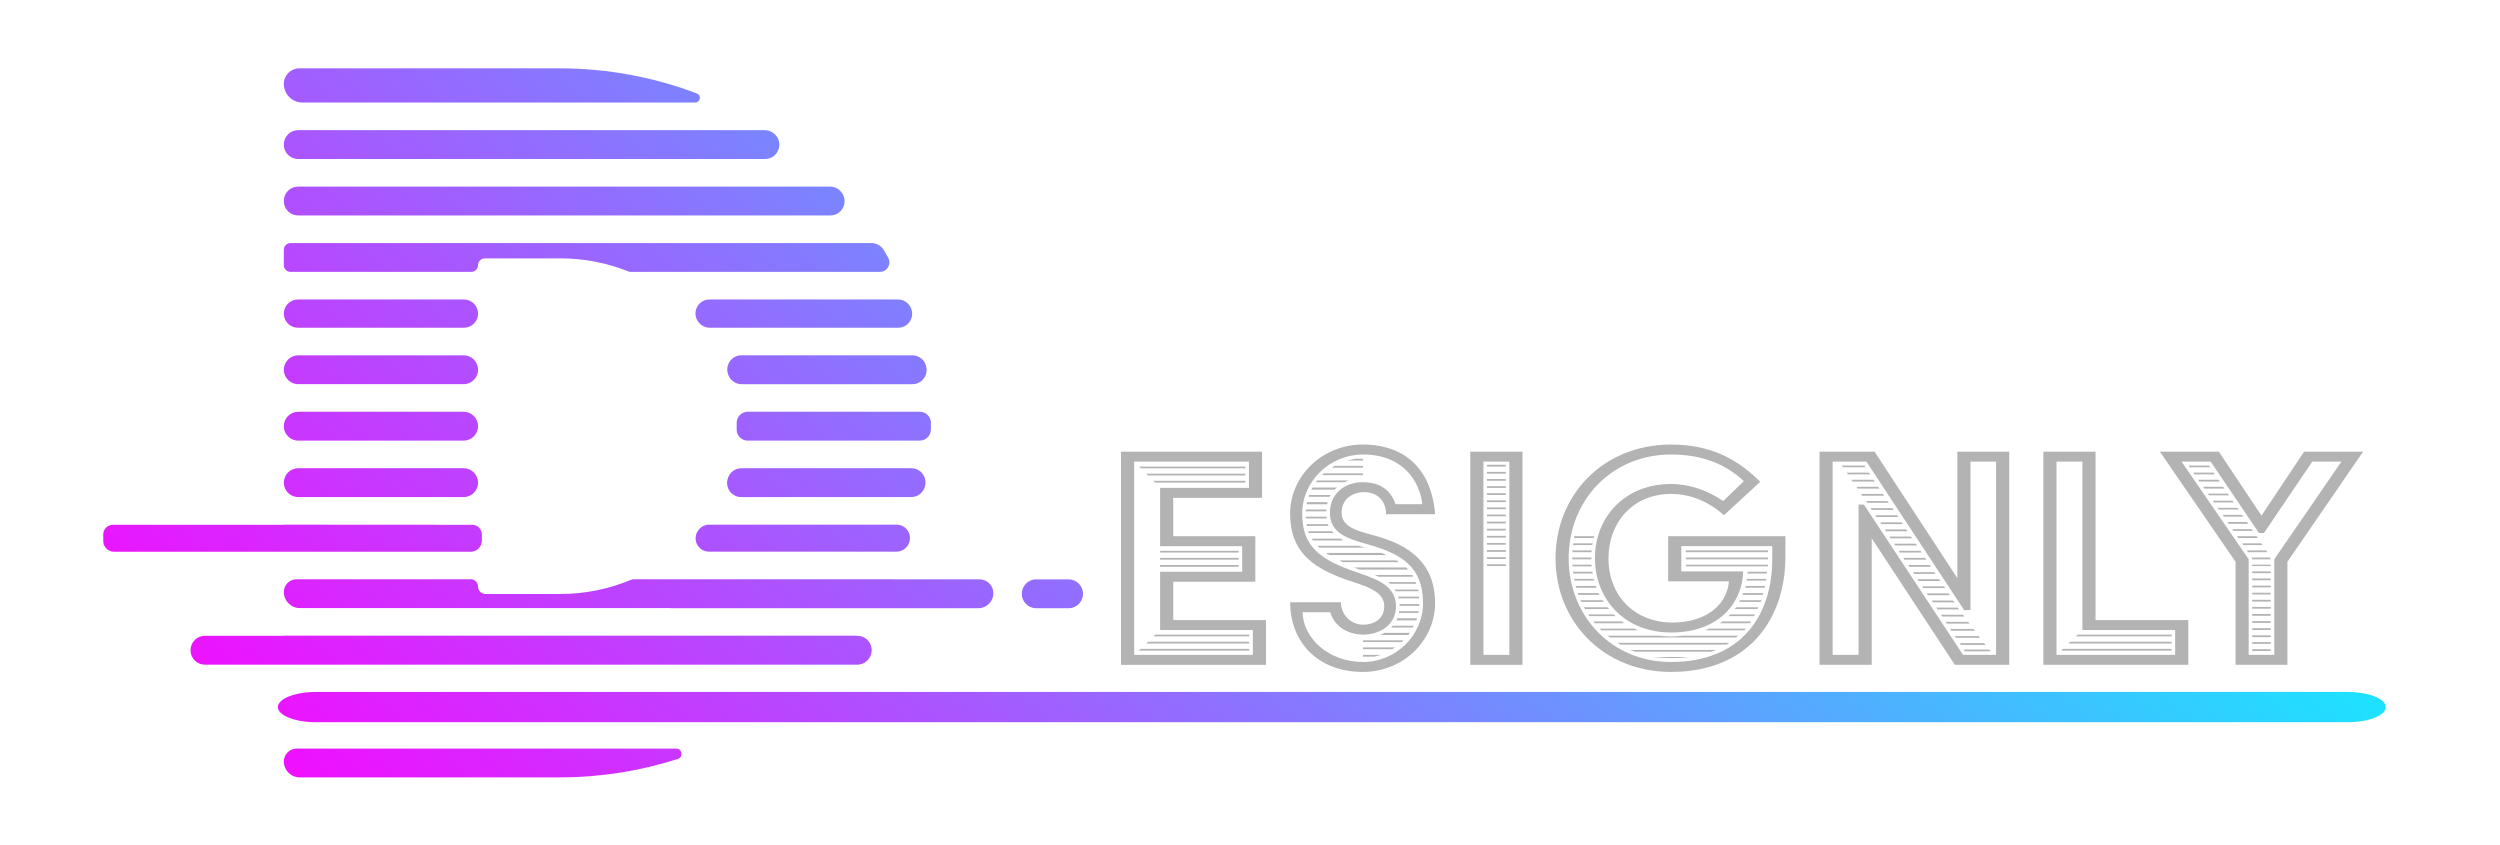 <?xml version="1.0" encoding="utf-8"?>
<!-- Generator: Adobe Illustrator 27.2.0, SVG Export Plug-In . SVG Version: 6.00 Build 0)  -->
<svg version="1.1" id="Layer_1" xmlns="http://www.w3.org/2000/svg" x="0px"
	 y="0px"
	 viewBox="0 0 4009 1355.03" style="enable-background:new 0 0 4009 1355.03;" xml:space="preserve">
<style type="text/css">
	.st0{fill:url(#SVGID_1_);}
	.st1{fill:#B3B3B3;}
</style>
    <linearGradient id="SVGID_1_" gradientUnits="userSpaceOnUse" x1="2826.218" y1="-156.619" x2="1013.387"
                    y2="1927.092">
	<stop offset="0" style="stop-color:#00FFFF"/>
        <stop offset="1" style="stop-color:#FF00FF"/>
</linearGradient>
    <path class="st0" d="M1347.98,306.72c0.14,0.15,0.27,0.3,0.41,0.45c13.33,14.76,2.93,38.32-16.96,38.32H478.05
	c-12.65,0-22.91-10.26-22.91-22.91v-0.45c0-12.65,10.26-22.91,22.91-22.91h852.97C1337.47,299.22,1343.64,301.93,1347.98,306.72z
	 M1226.13,208.7H478.05c-12.66,0-22.92,10.26-22.92,22.92v0.43c0,12.66,10.26,22.92,22.92,22.92h748.71
	c22.59,0,31.6-29.3,12.84-41.9c-0.21-0.14-0.43-0.29-0.64-0.43C1235.17,210.08,1230.7,208.7,1226.13,208.7z M766.6,425.17
	c0-5.99,4.86-10.85,10.85-10.85H898.5c38.6,0,75.44,7.46,109.03,20.91c1.28,0.51,2.64,0.78,4.02,0.78h399.44
	c11.62,0,18.96-12.48,13.34-22.65c-2.23-4.03-4.5-8.02-6.82-11.99c-4.21-7.2-11.91-11.63-20.25-11.63H465.99
	c-5.99,0-10.85,4.86-10.85,10.85v24.57c0,5.99,4.86,10.85,10.85,10.85h289.77C761.75,436.01,766.6,431.16,766.6,425.17L766.6,425.17
	z M743.97,480.27h-266.2c-12.5,0-22.63,10.13-22.63,22.63l0,0c0,12.5,10.13,22.63,22.63,22.63h266.2c12.5,0,22.63-10.13,22.63-22.63
	l0,0C766.6,490.4,756.47,480.27,743.97,480.27z M1189.22,616.06h273.98c14.01,0,24.7-12.56,22.44-26.39
	c-0.04-0.27-0.09-0.55-0.13-0.82c-1.82-10.99-11.3-19.06-22.43-19.06h-274.13c-15.68,0-26.54,15.47-21.42,30.3
	c0.05,0.16,0.11,0.31,0.16,0.47C1170.85,609.8,1179.46,616.06,1189.22,616.06z M1138.05,525.53h302.27
	c15.49,0,26.27-15.35,21.08-29.95c-0.06-0.16-0.11-0.32-0.17-0.48c-3.17-8.9-11.63-14.83-21.08-14.83h-302.5
	c-18.99,0-29.33,22.13-17.19,36.72c0.13,0.16,0.27,0.32,0.4,0.48C1125.1,522.59,1131.41,525.53,1138.05,525.53z M1181.36,682.66
	c0,1.93-0.02,3.85-0.07,5.77c-0.23,9.95,7.75,18.15,17.71,18.15h275.99c9.68,0,17.53-7.77,17.72-17.44
	c0.07-3.67,0.11-7.34,0.11-11.03c0-0.06,0-0.12,0-0.18c0-9.75-7.98-17.62-17.72-17.62h-276.06c-9.95,0-17.89,8.18-17.71,18.13
	C1181.35,679.85,1181.36,681.25,1181.36,682.66z M743.47,569.79h-265.2c-12.78,0-23.13,10.36-23.13,23.13v0
	c0,12.78,10.36,23.13,23.13,23.13h265.2c12.78,0,23.13-10.36,23.13-23.13v0C766.6,580.15,756.25,569.79,743.47,569.79z
	 M1461.34,750.84h-272.41c-9.76,0-18.36,6.25-21.54,15.48c-0.05,0.16-0.11,0.31-0.16,0.47c-5.13,14.83,5.72,30.32,21.42,30.32
	h272.54c10.96,0,20.34-7.83,22.36-18.6c0.05-0.27,0.1-0.54,0.15-0.81C1486.29,763.72,1475.54,750.84,1461.34,750.84z M896.91,109.6
	H480.08c-13.77,0-24.94,11.17-24.94,24.94l0,0c0,16.51,13.39,29.9,29.9,29.9h629.75c8.35,0,10.51-11.59,2.71-14.56
	C1049.26,123.9,974.83,109.6,896.91,109.6z M1136.9,884.61h300.76c8.89,0,16.87-5.49,20.01-13.81c0.06-0.15,0.12-0.31,0.17-0.46
	c5.28-14.01-5.04-28.98-20.01-28.98h-300.55c-6.37,0-12.41,2.83-16.46,7.74c-0.13,0.15-0.25,0.31-0.38,0.46
	C1108.88,863.51,1118.79,884.61,1136.9,884.61z M455.14,1221.06c0,14.11,11.44,25.56,25.56,25.56h416.22
	c66.44,0,130.34-10.39,190.03-29.56c9.24-2.97,7.11-16.61-2.6-16.61H475.76C464.37,1200.44,455.14,1209.67,455.14,1221.06
	L455.14,1221.06z M743.47,750.84h-265.2c-12.78,0-23.13,10.36-23.13,23.13l0,0c0,12.78,10.36,23.13,23.13,23.13h265.2
	c12.78,0,23.13-10.36,23.13-23.13l0,0C766.6,761.2,756.25,750.84,743.47,750.84z M743.47,660.31h-265.2
	c-12.78,0-23.13,10.36-23.13,23.13l0,0c0,12.78,10.36,23.13,23.13,23.13h265.2c12.78,0,23.13-10.36,23.13-23.13l0,0
	C766.6,670.67,756.25,660.31,743.47,660.31z M1592.95,951.25L1592.95,951.25c0-12.25-9.93-22.18-22.18-22.18h-139.09
	c0.04-0.07,0.07-0.13,0.11-0.2h-415.35c-1.58,0-3.13,0.32-4.59,0.93c-34.74,14.59-73.09,22.71-113.36,22.71H778.42
	c-6.53,0-11.82-5.29-11.82-11.82v0c0-6.53-5.29-11.82-11.82-11.82H475.6c-11.3,0-20.46,9.16-20.46,20.46v0
	c0,14.25,11.55,25.81,25.81,25.81h594.5c-0.06,0.07-0.12,0.14-0.18,0.2h493.6C1582.17,975.34,1592.95,964.55,1592.95,951.25z
	 M1638.52,952.21L1638.52,952.21c0,12.78,10.36,23.13,23.13,23.13h51.95c12.78,0,23.13-10.36,23.13-23.13v0
	c0-12.78-10.36-23.13-23.13-23.13h-51.95C1648.88,929.07,1638.52,939.43,1638.52,952.21z M506.78,1158.13h3257.83
	c33.81,0,61.22-10.86,61.22-24.25l0,0c0-13.39-27.41-24.25-61.22-24.25H506.78c-33.81,0-61.22,10.86-61.22,24.25l0,0
	C445.56,1147.27,472.97,1158.13,506.78,1158.13z M1395.57,1052.41c7.27-15.2-3.8-32.79-20.65-32.79h-1.67
	c0.06-0.08,0.12-0.15,0.18-0.23h-918.3v0.23H328.45c-12.64,0-22.89,10.25-22.89,22.89v0.46c0,12.64,10.25,22.89,22.89,22.89H1374.7
	c8.81,0,16.84-5.05,20.65-12.99C1395.42,1052.72,1395.5,1052.56,1395.57,1052.41z M772.71,856.98c0-8.52-6.9-15.42-15.42-15.43
	l-302.15-0.19v0.2H181.01c-8.54,0-15.45,6.92-15.45,15.45v10.47c0,9.57,7.76,17.32,17.32,17.32h571.99
	c9.85,0,17.83-7.98,17.83-17.83V856.98z"/>
    <g id="logo-text">
	<g>
		<path class="st1" d="M1797.67,724.28h226.18v74.07h-142.43v61.53h131.61v72.93h-131.61v61.53h148.7v71.79h-232.45V724.28z
			 M2009.04,1050.17v-39.88h-148.7v-93.44h131.61v-41.02h-131.61v-93.44h142.43v-42.16h-184.02v309.93H2009.04z M1829.01,1040.48
			h174.34v2.85h-177.19L1829.01,1040.48z M1826.73,748.21h170.35v2.85h-167.5L1826.73,748.21z M1838.12,759.6h158.96v2.85h-156.11
			L1838.12,759.6z M1840.97,1029.08h162.37v2.85h-165.22L1840.97,1029.08z M1849.52,771h147.56v2.85h-144.71L1849.52,771z
			 M1852.94,1017.69h150.41v2.85h-153.83L1852.94,1017.69z M1860.34,883.23h125.91v2.85h-125.91V883.23z M1860.34,894.63h125.91
			v2.85h-125.91V894.63z M1860.34,906.02h125.91v2.85h-125.91V906.02z"/>
        <path class="st1" d="M2150.33,965.84c0,19.94,15.95,35.89,35.32,35.89c21.08,0,34.18-11.96,34.18-29.63
			c0-25.64-33.61-33.04-61.53-42.73c-57.54-20.51-89.45-47.29-89.45-105.97c0-60.39,51.85-110.53,116.22-110.53
			c75.78,0,111.67,48.43,116.23,111.67h-78.62c0-19.37-11.96-35.32-35.32-35.32c-18.23,0-35.89,10.82-35.89,33.04
			c0,25.64,31.33,30.2,60.39,38.74c60.96,18.23,89.45,52.42,89.45,105.97c0,60.39-51.28,110.53-115.66,110.53
			c-74.63,0-116.79-50.14-116.79-111.67H2150.33z M2185.66,1061.56c52.99,0,96.29-42.73,96.29-94.58c0-57.54-34.18-78.62-86.6-93.44
			c-33.61-9.69-62.67-17.66-62.67-51.28c0-29.63,22.22-49,52.98-49c35.32,0,47.29,21.08,52.42,35.32h42.73
			c-3.42-33.61-28.49-79.76-95.15-79.76c-52.98,0-97.42,42.73-97.42,94.58c0,42.16,15.95,68.94,78.62,91.16
			c32.47,11.96,71.79,20.51,71.79,57.54c0,30.2-26.21,45.58-52.99,45.58c-29.06-0.57-47.29-17.09-52.42-35.89h-44.44
			C2089.94,1024.53,2131.53,1061.56,2185.66,1061.56z M2093.93,817.14h33.04v2.85h-33.04V817.14z M2093.93,828.54h33.04l0.57,2.85
			h-33.61V828.54z M2096.21,805.18h33.04l-1.14,3.42h-33.04L2096.21,805.18z M2095.07,840.5h34.18l1.14,2.85h-34.75L2095.07,840.5z
			 M2097.92,851.9h38.17l-0.57-0.57l3.42,3.42h-40.45L2097.92,851.9z M2099.06,793.79h34.75l-1.71,2.85h-33.61L2099.06,793.79z
			 M2104.75,781.82h39.31l-3.99,3.42h-37.03L2104.75,781.82z M2103.62,863.86h46.15l4.56,2.85h-49L2103.62,863.86z M2112.16,770.43
			h50.14l-6.27,2.85h-46.15L2112.16,770.43z M2112.73,875.26h65.52l10.82,2.85h-73.5L2112.73,875.26z M2122.99,759.03h62.67v2.85
			h-66.09L2122.99,759.03z M2125.83,886.65h89.45l8.55,3.42h-91.73L2125.83,886.65z M2140.08,747.07h45.58v2.85h-50.14
			L2140.08,747.07z M2239.78,898.62l3.42,2.85h-90.59l-4.56-2.85H2239.78z M2173.69,735.67h11.96v2.85h-25.64L2173.69,735.67z
			 M2255.16,910.01l2.85,3.42h-78.05l-8.55-3.42H2255.16z M2185.66,1026.81h64.95l-2.85,2.85h-62.1V1026.81z M2185.66,1038.2h51.28
			l-3.99,2.85h-47.29V1038.2z M2185.66,1050.17h29.06l-10.83,2.85h-18.23V1050.17z M2264.85,921.97l1.14,2.85h-55.26l-6.27-2.85
			H2264.85z M2220.41,1014.84h40.45l-1.71,2.28l-0.57,1.14h-45.01L2220.41,1014.84z M2269.98,933.37l1.14,2.85h-41.59l-3.42-2.85
			H2269.98z M2233.51,1003.45h33.61l-1.71,2.85h-34.75L2233.51,1003.45z M2236.36,945.33h37.6l1.14,2.85h-37.03L2236.36,945.33z
			 M2240.92,991.48h31.34l-1.14,3.42h-31.91L2240.92,991.48z M2242.06,956.73h33.61v2.85h-33.04L2242.06,956.73z M2243.77,980.09
			h31.33l-0.57,2.85h-31.34L2243.77,980.09z M2244.34,968.69h31.91l-0.57,2.85h-31.33V968.69z"/>
        <path class="st1" d="M2357.72,724.28h83.75v341.84h-83.75V724.28z M2420.39,1050.17V740.23h-41.59v309.93H2420.39z
			 M2384.49,745.36h30.2v2.85h-30.2V745.36z M2384.49,756.75h30.2v2.85h-30.2V756.75z M2384.49,768.15h30.2V771h-30.2V768.15z
			 M2384.49,779.54h30.2v2.85h-30.2V779.54z M2384.49,790.94h30.2v2.85h-30.2V790.94z M2384.49,802.33h30.2v2.85h-30.2V802.33z
			 M2384.49,813.73h30.2v2.85h-30.2V813.73z M2384.49,825.12h30.2v2.85h-30.2V825.12z M2384.49,836.51h30.2v2.85h-30.2V836.51z
			 M2384.49,847.91h30.2v2.85h-30.2V847.91z M2384.49,859.3h30.2v2.85h-30.2V859.3z M2384.49,870.7h30.2v2.85h-30.2V870.7z
			 M2384.49,882.09h30.2v2.85h-30.2V882.09z M2384.49,893.49h30.2v2.85h-30.2V893.49z M2384.49,904.88h30.2v2.85h-30.2V904.88z"/>
        <path class="st1" d="M2679.62,712.88c63.24,0,107.11,23.36,143,59.82l-58.11,53.55c-23.36-21.08-52.42-34.18-84.89-34.18
			c-60.96,0-100.27,45.58-100.27,103.12c0,63.24,45.01,103.12,101.98,103.12c59.82,0,88.88-33.04,91.16-66.09h-97.42v-72.36h188.01
			v32.47c0,100.84-59.25,185.16-183.45,185.16c-108.25,0-185.16-80.33-185.16-182.31S2571.37,712.88,2679.62,712.88z
			 M2679.62,1061.56c109.96,0,162.37-71.22,162.37-165.79v-19.94h-145.85v40.45h99.13c-0.57,46.72-35.32,97.99-115.66,97.99
			c-73.5,0-121.92-52.42-121.92-119.07c0-66.66,48.43-119.07,121.92-119.07c30.2,0,59.82,10.83,83.75,27.35l33.04-31.91
			c-29.63-27.92-67.8-42.73-116.8-42.73c-95.14,0-164.08,73.5-164.08,166.36S2584.47,1061.56,2679.62,1061.56z M2521.8,882.66h30.76
			l-0.57,2.85h-30.77L2521.8,882.66z M2521.23,894.06H2552v2.85h-30.77V894.06z M2521.23,905.45H2552l0.57,2.85h-30.76
			L2521.23,905.45z M2522.94,871.27h31.33l-1.14,2.85h-30.77L2522.94,871.27z M2522.37,916.85h30.77l1.14,2.85h-31.33
			L2522.37,916.85z M2524.65,859.87h31.9l-1.14,2.85h-31.34L2524.65,859.87z M2524.08,928.24h31.34l1.14,2.85h-31.33L2524.08,928.24
			z M2526.93,939.64h31.9l1.14,2.85h-32.47L2526.93,939.64z M2530.35,951.03h33.04l1.71,2.85h-34.18L2530.35,951.03z
			 M2534.33,962.43h35.32l2.28,2.85h-35.89L2534.33,962.43z M2540.03,973.82h37.6l2.85,2.85h-38.74L2540.03,973.82z M2546.87,985.21
			h41.02l2.85,2.85h-42.16L2546.87,985.21z M2555.41,996.61h45.58l3.42,2.85h-47.29L2555.41,996.61z M2620.93,1008l5.7,2.85h-58.68
			l-2.85-2.85H2620.93z M2660.81,1019.4c4.56,0.57,12.53,1.14,18.8,1.14c7.98,0,13.1-0.57,18.23-1.14h89.45l-3.42,2.85h-202.26
			l-3.42-2.85H2660.81z M2773.05,1030.79l-3.99,2.85h-170.92l-3.99-2.85H2773.05z M2751.97,1042.19l-7.41,2.85H2621.5l-7.41-2.85
			H2751.97z M2705.82,1053.58c-4.56,1.14-11.96,1.71-26.21,1.71c-9.12,0-18.8-0.57-26.78-1.71H2705.82z M2703.54,882.66h131.61v2.85
			h-131.61V882.66z M2703.54,894.06h131.61v2.85h-131.61V894.06z M2703.54,905.45h131.61v2.85h-131.61V905.45z M2740.58,1008h59.25
			l-2.85,2.85h-62.1L2740.58,1008z M2762.23,996.61h46.15l-2.28,2.85h-48.43L2762.23,996.61z M2774.76,985.21h39.88l-2.28,2.85
			h-40.45L2774.76,985.21z M2784.45,973.82h35.32l-1.71,2.85h-36.46L2784.45,973.82z M2790.71,962.43h34.18l-1.71,2.85h-34.75
			L2790.71,962.43z M2795.27,951.03h32.47l-1.14,2.85h-32.47L2795.27,951.03z M2799.26,939.64h31.33l-1.14,2.85h-30.77
			L2799.26,939.64z M2801.54,928.24h30.77l-0.57,2.85h-31.34L2801.54,928.24z M2802.68,916.85h30.77v2.85h-31.33L2802.68,916.85z"/>
        <path class="st1" d="M2917.76,724.28h88.31l132.75,202.83V724.28H3222v341.84h-87.17l-133.32-202.83v202.83h-83.75V724.28z
			 M2980.43,1050.17v-241h8.55l158.96,241h52.98V740.23h-41.02v238.15h-10.25l-156.68-238.15h-54.12v309.93H2980.43z M2953.66,746.5
			h35.89l2.28,2.85h-36.46L2953.66,746.5z M2961.63,757.89h35.32l2.28,2.85h-35.89L2961.63,757.89z M2969.04,769.29h35.32l2.28,2.85
			h-35.89L2969.04,769.29z M2977.02,780.68h34.75l2.28,2.85h-35.32L2977.02,780.68z M2984.42,792.08h34.75l2.28,2.85h-35.32
			L2984.42,792.08z M2992.4,803.47h34.18l2.28,2.85h-34.75L2992.4,803.47z M2999.8,814.87h34.75l2.28,2.85h-35.32L2999.8,814.87z
			 M3007.21,826.26h34.75l2.28,2.85h-35.32L3007.21,826.26z M3015.19,837.65h34.18l2.28,2.85h-34.75L3015.19,837.65z
			 M3022.59,849.05h34.18l2.28,2.85h-34.75L3022.59,849.05z M3030,860.44h34.18l2.28,2.85h-34.75L3030,860.44z M3037.41,871.84
			h34.75l2.28,2.85h-35.32L3037.41,871.84z M3044.81,883.23h34.75l2.28,2.85h-35.32L3044.81,883.23z M3052.22,894.63h34.75
			l2.28,2.85h-35.32L3052.22,894.63z M3060.2,906.02h34.18l2.28,2.85h-34.75L3060.2,906.02z M3067.6,917.42h34.18l2.28,2.85h-34.75
			L3067.6,917.42z M3075.01,928.81h34.18l2.28,2.85h-34.75L3075.01,928.81z M3082.42,940.21h34.75l2.28,2.85h-35.32L3082.42,940.21z
			 M3124.58,951.6l2.28,2.85h-35.32l-1.71-2.85H3124.58z M3131.98,963l2.28,2.85h-34.75l-1.71-2.85H3131.98z M3139.39,974.39
			l2.28,2.85h-34.75l-1.71-2.85H3139.39z M3147.94,985.79l2.28,2.85h-35.89l-1.71-2.85H3147.94z M3155.91,997.18l2.85,2.85h-37.03
			l-1.71-2.85H3155.91z M3164.46,1008.57l2.85,2.85h-38.17l-1.71-2.85H3164.46z M3173,1019.97l2.28,2.85h-38.74l-1.71-2.85H3173z
			 M3181.55,1031.36l2.85,2.85h-39.88l-1.71-2.85H3181.55z M3189.53,1041.62l2.85,2.85h-41.59l-1.71-2.85H3189.53z"/>
        <path class="st1" d="M3276.69,724.28h83.75v270.05h148.7v71.79h-232.45V724.28z M3488.06,1050.17v-39.88h-148.7V740.23h-41.59
			v309.93H3488.06z M3308.03,1040.48h174.34v2.85h-177.19L3308.03,1040.48z M3319.99,1029.08h162.37v2.85h-165.22L3319.99,1029.08z
			 M3331.96,1017.69h150.41v2.85h-153.83L3331.96,1017.69z"/>
        <path class="st1" d="M3584.92,900.89l-121.35-176.62h94.58l68.37,102.55l68.37-102.55h94.58L3668.1,900.89v165.22h-83.18V900.89z
			 M3647.02,1050.17V896.91l107.68-156.68h-46.72l-77.48,114.52h-7.98l-77.48-114.52h-46.72L3606,896.91v153.26H3647.02z
			 M3509.71,746.5h32.47l2.28,2.85h-33.04L3509.71,746.5z M3517.12,757.89h32.47l2.28,2.85h-33.04L3517.12,757.89z M3525.09,769.29
			h32.47l2.28,2.85h-33.04L3525.09,769.29z M3533.07,780.68h31.91l2.28,2.85h-32.47L3533.07,780.68z M3540.48,791.51h31.91
			l2.28,2.85h-32.47L3540.48,791.51z M3548.45,802.9h31.34l2.28,2.85h-31.9L3548.45,802.9z M3556.43,814.29h31.33l2.28,2.85h-31.91
			L3556.43,814.29z M3564.41,825.69h30.77l2.28,2.85h-31.33L3564.41,825.69z M3571.81,837.08h31.33l2.28,2.85h-31.33L3571.81,837.08
			z M3579.79,848.48h30.77l2.28,2.85h-31.33L3579.79,848.48z M3587.2,859.87h31.33l2.28,2.85h-31.33L3587.2,859.87z M3595.74,871.27
			h30.2l2.28,2.85h-30.77L3595.74,871.27z M3603.15,882.66h30.77l2.28,2.85h-31.33L3603.15,882.66z M3611.12,894.06h29.06l1.14,2.85
			h-29.63L3611.12,894.06z M3611.69,905.45h29.63v2.28h-29.63V905.45z M3611.69,916.28h29.63v2.85h-29.63V916.28z M3611.69,927.67
			h29.63v2.85h-29.63V927.67z M3611.69,939.07h29.63v2.85h-29.63V939.07z M3611.69,950.46h29.63v2.85h-29.63V950.46z
			 M3611.69,961.86h29.63v2.85h-29.63V961.86z M3611.69,973.25h29.63v2.85h-29.63V973.25z M3611.69,984.65h29.63v2.85h-29.63V984.65
			z M3611.69,996.04h29.63v2.85h-29.63V996.04z M3611.69,1007.43h29.63v2.85h-29.63V1007.43z M3611.69,1018.83h29.63v2.85h-29.63
			V1018.83z M3611.69,1029.65h29.63v2.85h-29.63V1029.65z M3611.69,1041.05h29.63v2.85h-29.63V1041.05z"/>
	</g>
</g>
</svg>
